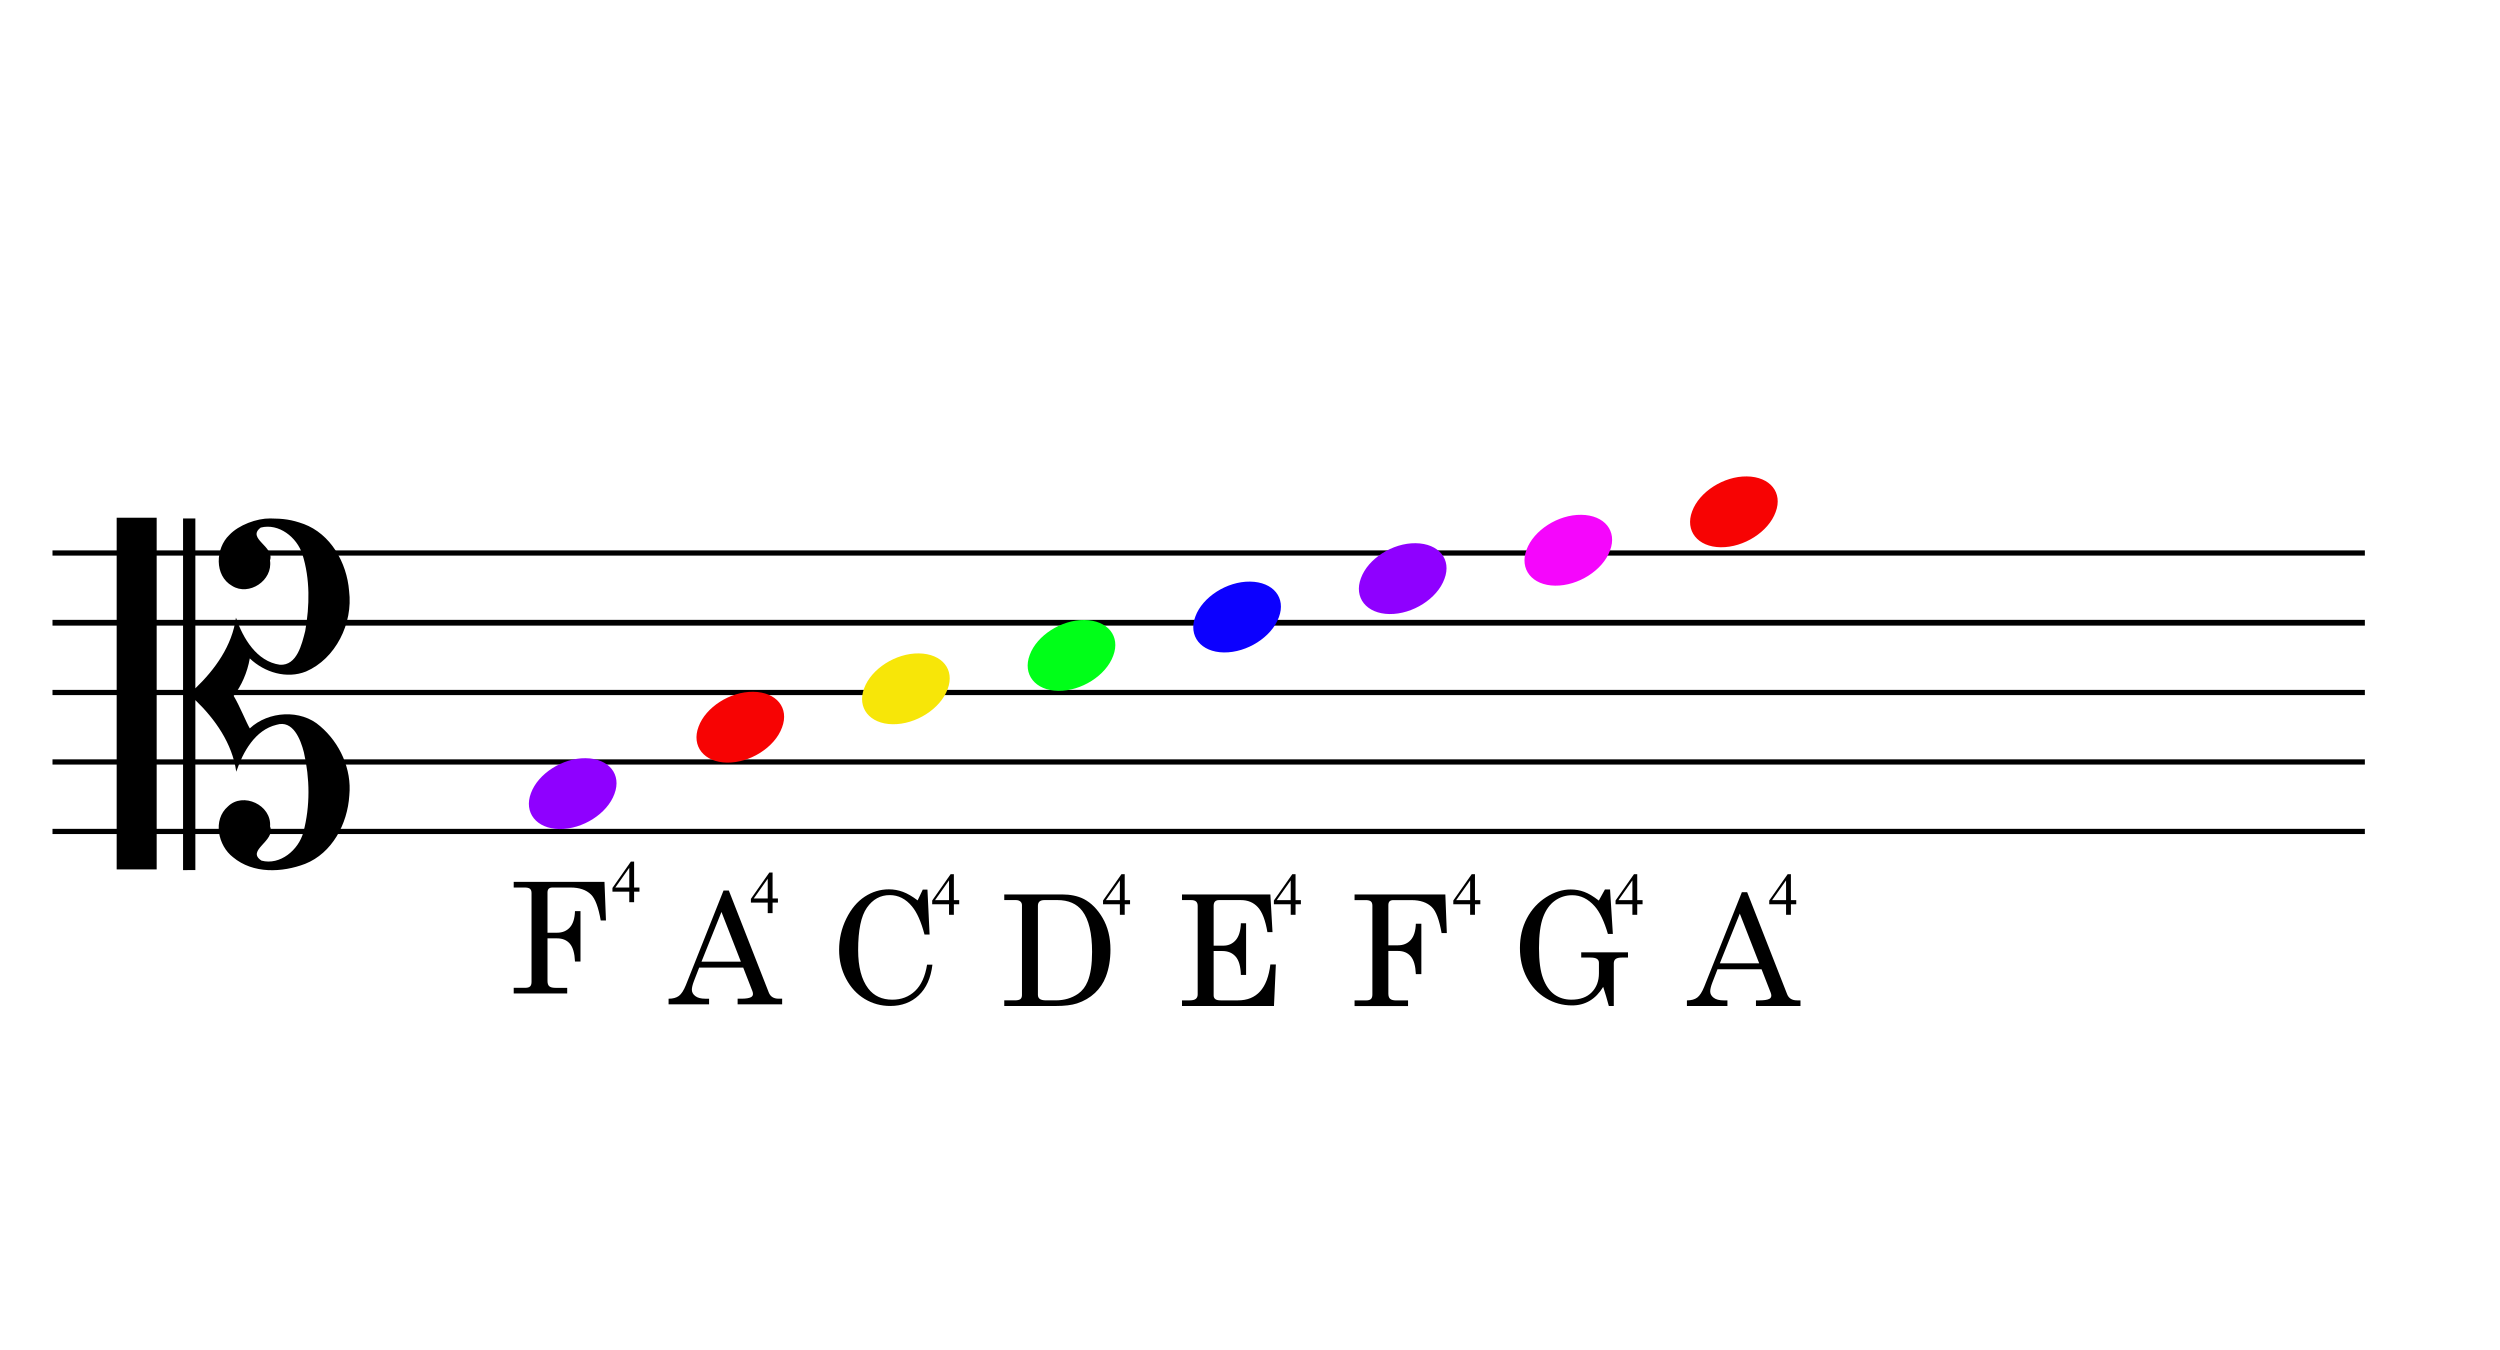 <?xml version="1.0" encoding="utf-8"?>
<!-- Generator: Adobe Illustrator 13.0.1, SVG Export Plug-In . SVG Version: 6.00 Build 14948)  -->
<!DOCTYPE svg PUBLIC "-//W3C//DTD SVG 1.0//EN" "http://www.w3.org/TR/2001/REC-SVG-20010904/DTD/svg10.dtd">
<svg version="1.0" id="Layer_1" xmlns="http://www.w3.org/2000/svg" xmlns:xlink="http://www.w3.org/1999/xlink" x="0px" y="0px"
	 width="500px" height="270px" viewBox="0 0 500 270" enable-background="new 0 0 500 270" xml:space="preserve">
<g id="Layer_1_2_">
	<g id="Layer_1_1_">
	</g>
	<path d="M10.499,111.123v-1.044h462.473v1.044H10.499z M10.499,125.125v-1.153h462.473v1.153H10.499z M10.499,139.02v-1.043
		h462.473v1.043H10.499z M10.499,152.914v-1.044h462.473v1.044H10.499z M10.499,166.809v-1.041h462.473v1.041H10.499z"/>
	<g>
		<path fill="#00FF18" d="M216.879,124c4.669,0.055,7.25,3.242,5.767,7.141c-1.428,3.955-6.371,7.086-10.984,7.028
			c-4.612-0.052-7.193-3.296-5.712-7.19C207.378,127.076,212.267,123.947,216.879,124z"/>
		<path fill="#0C00FF" d="M250.001,116.32c4.667,0.056,7.249,3.241,5.767,7.14c-1.428,3.954-6.371,7.084-10.982,7.03
			c-4.614-0.055-7.195-3.295-5.712-7.192C240.5,119.396,245.388,116.265,250.001,116.32z"/>
		<path fill="#8F00FF" d="M283.12,108.641c4.669,0.055,7.25,3.242,5.767,7.14c-1.428,3.955-6.371,7.084-10.984,7.029
			c-4.611-0.054-7.192-3.295-5.711-7.19C273.617,111.717,278.508,108.587,283.12,108.641z"/>
		<path fill="#F70303" d="M349.359,95.283c4.668,0.054,7.25,3.24,5.764,7.138c-1.43,3.956-6.369,7.086-10.979,7.031
			c-4.613-0.055-7.193-3.295-5.713-7.195C339.857,98.357,344.743,95.226,349.359,95.283z"/>
		<path fill="#F7E608" d="M183.76,130.68c4.667,0.055,7.249,3.239,5.766,7.139c-1.428,3.957-6.371,7.088-10.984,7.029
			c-4.614-0.055-7.192-3.296-5.71-7.191C174.257,133.757,179.146,130.623,183.76,130.68z"/>
		<path fill="#F506FC" d="M316.241,102.962c4.668,0.054,7.25,3.24,5.764,7.138c-1.43,3.957-6.368,7.086-10.979,7.032
			c-4.613-0.056-7.193-3.295-5.711-7.196C306.741,106.037,311.626,102.905,316.241,102.962z"/>
		<path fill="#F70303" d="M150.641,138.357c4.668,0.053,7.25,3.238,5.764,7.137c-1.43,3.957-6.369,7.086-10.979,7.031
			c-4.613-0.055-7.193-3.295-5.712-7.195C141.14,141.432,146.024,138.3,150.641,138.357z"/>
		<path fill="#8F00FF" d="M117.12,151.641c4.669,0.055,7.25,3.242,5.767,7.141c-1.428,3.955-6.371,7.084-10.984,7.029
			c-4.611-0.054-7.192-3.295-5.711-7.19C107.617,154.717,112.508,151.587,117.12,151.641z"/>
	</g>
	<g>
		<path d="M200.852,178.887h11.524c1.709,0,3.163,0.303,4.359,0.905c1.488,0.763,2.752,2.036,3.793,3.815
			c1.039,1.781,1.562,3.887,1.562,6.318c0,2.014-0.313,3.825-0.935,5.436c-0.473,1.238-1.2,2.32-2.181,3.244
			c-0.98,0.924-2.174,1.617-3.582,2.082c-1.056,0.34-2.464,0.512-4.224,0.512h-10.316v-1.126h2.117c0.537,0,0.905-0.085,1.113-0.253
			c0.208-0.174,0.31-0.439,0.31-0.803v-17.979c0-0.312-0.11-0.562-0.332-0.748c-0.225-0.187-0.531-0.276-0.923-0.276h-2.285V178.887
			z M208.912,180.016c-0.454,0-0.788,0.096-1.006,0.287c-0.216,0.188-0.323,0.478-0.323,0.859v17.811
			c0,0.36,0.125,0.637,0.377,0.819c0.251,0.187,0.681,0.28,1.284,0.28h1.904c1.703,0,3.191-0.438,4.471-1.312
			c0.836-0.584,1.47-1.404,1.904-2.463c0.593-1.428,0.892-3.398,0.892-5.915c0-3.724-0.649-6.45-1.949-8.18
			c-1.108-1.461-2.781-2.188-5.017-2.188h-2.537V180.016z"/>
		<path d="M236.401,178.887h17.672l0.429,7.536h-1.02c-0.401-2.378-1.039-4.04-1.908-4.985c-0.87-0.945-2.003-1.42-3.399-1.42
			h-4.374c-0.352,0-0.617,0.099-0.8,0.287c-0.181,0.189-0.271,0.481-0.271,0.875v7.955h1.916c1.027,0,1.857-0.367,2.495-1.101
			c0.639-0.731,0.984-1.859,1.034-3.377h1.044v10.325h-1.044c-0.05-1.707-0.4-2.928-1.049-3.666
			c-0.649-0.741-1.532-1.109-2.646-1.109h-1.75v8.873c0,0.322,0.109,0.568,0.325,0.742c0.216,0.171,0.575,0.253,1.078,0.253h3.454
			c3.753,0,5.913-2.396,6.486-7.187h1.1l-0.377,8.312H236.4v-1.126h1.523c0.593,0,1.011-0.104,1.252-0.309
			c0.24-0.207,0.362-0.506,0.362-0.897V181.18c0-0.395-0.107-0.685-0.318-0.875c-0.211-0.19-0.541-0.287-0.996-0.287H236.4
			L236.401,178.887L236.401,178.887z"/>
		<path d="M270.915,178.887h18.153l0.297,7.723h-1.047c-0.465-2.653-1.114-4.387-1.95-5.189c-0.958-0.938-2.324-1.398-4.099-1.398
			h-3.584c-0.354,0-0.607,0.082-0.771,0.248c-0.161,0.166-0.242,0.414-0.242,0.748v8.043h1.919c1.067,0,1.919-0.354,2.552-1.058
			c0.635-0.706,0.977-1.79,1.027-3.26h1.1v10.083h-1.1c-0.07-1.668-0.412-2.855-1.027-3.57c-0.613-0.712-1.466-1.066-2.552-1.066
			h-1.919v8.521c0,0.503,0.121,0.858,0.362,1.063c0.241,0.209,0.659,0.312,1.253,0.312h2.324v1.123h-10.697v-1.127h2.288
			c0.461,0,0.79-0.093,0.983-0.276c0.196-0.187,0.293-0.494,0.293-0.914v-17.758c0-0.398-0.103-0.688-0.309-0.857
			c-0.206-0.174-0.564-0.256-1.076-0.256h-2.181L270.915,178.887L270.915,178.887z"/>
		<path d="M319.76,180.114l1.229-2.222h1.021l0.562,8.901h-0.991c-0.751-2.562-1.64-4.416-2.66-5.562
			c-1.302-1.461-2.795-2.188-4.479-2.188c-1.291,0-2.447,0.367-3.471,1.104c-1.021,0.729-1.809,1.832-2.354,3.297
			c-0.547,1.465-0.819,3.531-0.819,6.188c0,2.582,0.272,4.602,0.821,6.055c0.546,1.457,1.302,2.528,2.264,3.219
			c0.965,0.686,2.096,1.029,3.391,1.029c1.757,0,3.115-0.492,4.074-1.476s1.438-2.254,1.438-3.812v-2.092
			c0-0.332-0.13-0.589-0.386-0.77c-0.258-0.18-0.68-0.271-1.262-0.271h-1.895v-1.045h9.355v1.045h-1.268
			c-0.564,0-0.969,0.102-1.211,0.295s-0.361,0.479-0.361,0.854v8.532h-0.992c-0.357-1.327-0.735-2.604-1.129-3.821
			c-0.754,1.237-1.647,2.165-2.689,2.784c-1.04,0.615-2.221,0.928-3.537,0.928c-1.88,0-3.624-0.479-5.229-1.445
			c-1.604-0.968-2.871-2.324-3.801-4.08c-0.93-1.754-1.396-3.736-1.396-5.949c0-2.223,0.469-4.213,1.402-5.973
			s2.211-3.156,3.832-4.191c1.622-1.037,3.262-1.553,4.92-1.553c0.94,0,1.844,0.158,2.705,0.477
			C317.7,178.686,318.672,179.268,319.76,180.114z"/>
		<path d="M348.374,178.434h1.056l7.993,20.404c0.323,0.821,0.979,1.235,1.977,1.235h0.694v1.126h-8.903v-1.126h0.711
			c0.927,0,1.578-0.101,1.966-0.302c0.259-0.144,0.393-0.355,0.393-0.646c0-0.172-0.034-0.354-0.105-0.543l-1.844-4.73h-8.812
			l-1.053,2.713c-0.272,0.725-0.408,1.3-0.408,1.718c0,0.491,0.229,0.916,0.688,1.266c0.459,0.354,1.125,0.526,2.002,0.526h0.754
			v1.128h-8.1v-1.126c0.867,0,1.555-0.188,2.061-0.562c0.502-0.379,0.966-1.095,1.392-2.147L348.374,178.434z M347.959,182.721
			l-3.996,9.951h7.877L347.959,182.721z"/>
		<path d="M183.53,180.08l1.022-2.157h0.938l0.429,8.981H184.9c-0.666-2.541-1.495-4.416-2.498-5.62
			c-1.247-1.511-2.73-2.263-4.456-2.263c-1.867,0-3.387,0.836-4.561,2.509c-1.175,1.672-1.758,4.503-1.758,8.493
			c0,3.354,0.676,5.912,2.018,7.679c1.146,1.491,2.753,2.235,4.822,2.235c1.809,0,3.325-0.58,4.549-1.742
			c1.223-1.161,2.024-2.913,2.396-5.258h1.073c-0.312,2.652-1.22,4.689-2.729,6.119c-1.508,1.428-3.409,2.139-5.698,2.139
			c-1.86,0-3.565-0.467-5.117-1.401c-1.55-0.937-2.795-2.278-3.724-4.034c-0.929-1.757-1.395-3.681-1.395-5.769
			c0-2.222,0.479-4.308,1.438-6.259c0.96-1.948,2.187-3.414,3.684-4.397c1.494-0.979,3.107-1.468,4.835-1.468
			c0.963,0,1.896,0.169,2.8,0.502C181.485,178.701,182.468,179.277,183.53,180.08z"/>
		<path d="M191.841,180.025v0.832h-1.067v2.102h-0.969v-2.102h-3.367v-0.752l3.691-5.27h0.645v5.188h1.067V180.025z
			 M189.804,180.025v-3.949l-2.792,3.949H189.804z"/>
		<path d="M359.249,180.025v0.832h-1.067v2.102h-0.969v-2.102h-3.367v-0.752l3.69-5.27h0.646v5.188h1.067V180.025z M357.213,180.025
			v-3.949l-2.792,3.949H357.213z"/>
		<path d="M328.514,180.025v0.832h-1.068v2.102h-0.967v-2.102h-3.369v-0.752l3.691-5.27h0.645v5.188h1.068V180.025z
			 M326.479,180.025v-3.949l-2.791,3.949H326.479z"/>
		<path d="M296.062,180.025v0.832h-1.069v2.102h-0.968v-2.102h-3.366v-0.752l3.688-5.27h0.646v5.188h1.067v0.002H296.062z
			 M294.027,180.025v-3.949l-2.793,3.949H294.027z"/>
		<path d="M260.177,180.025v0.832h-1.067v2.102h-0.967v-2.102h-3.367v-0.752l3.688-5.27h0.646v5.188h1.067V180.025z
			 M258.143,180.025v-3.949l-2.793,3.949H258.143z"/>
		<path d="M226.01,180.025v0.832h-1.067v2.102h-0.969v-2.102h-3.367v-0.752l3.69-5.27h0.646v5.188h1.067V180.025z M223.974,180.025
			v-3.949l-2.792,3.949H223.974z"/>
		<path d="M144.708,178.1h1.056l7.993,20.404c0.323,0.822,0.979,1.236,1.976,1.236h0.695v1.125h-8.904v-1.125h0.711
			c0.927,0,1.578-0.102,1.966-0.303c0.259-0.144,0.393-0.355,0.393-0.646c0-0.172-0.034-0.354-0.106-0.543l-1.844-4.73h-8.811
			l-1.053,2.713c-0.272,0.726-0.408,1.299-0.408,1.718c0,0.491,0.229,0.916,0.688,1.266c0.459,0.354,1.125,0.527,2.002,0.527h0.754
			v1.127h-8.099v-1.125c0.867,0,1.554-0.188,2.06-0.562c0.502-0.38,0.966-1.095,1.392-2.148L144.708,178.1z M144.292,182.387
			l-3.996,9.951h7.877L144.292,182.387z"/>
		<path d="M155.583,179.691v0.832h-1.067v2.102h-0.969v-2.102h-3.367v-0.752l3.69-5.269h0.646v5.187h1.067V179.691z
			 M153.546,179.691v-3.949l-2.792,3.949H153.546z"/>
		<path d="M102.743,176.369h18.153l0.297,7.723h-1.047c-0.465-2.653-1.114-4.387-1.95-5.189c-0.958-0.938-2.324-1.398-4.099-1.398
			h-3.584c-0.354,0-0.607,0.082-0.771,0.248c-0.161,0.166-0.242,0.414-0.242,0.748v8.043h1.919c1.067,0,1.919-0.354,2.552-1.058
			c0.635-0.706,0.977-1.79,1.027-3.26h1.1v10.083h-1.1c-0.07-1.668-0.412-2.855-1.027-3.57c-0.613-0.712-1.466-1.066-2.552-1.066
			H109.5v8.521c0,0.503,0.121,0.858,0.362,1.063c0.241,0.209,0.659,0.312,1.253,0.312h2.324v1.123h-10.697v-1.127h2.288
			c0.461,0,0.79-0.093,0.983-0.276c0.196-0.187,0.293-0.494,0.293-0.914v-17.758c0-0.398-0.103-0.688-0.309-0.857
			c-0.206-0.174-0.564-0.256-1.076-0.256h-2.181L102.743,176.369L102.743,176.369z"/>
		<path d="M127.891,177.508v0.832h-1.069v2.102h-0.968v-2.102h-3.366v-0.752l3.688-5.27h0.646v5.188h1.067v0.002H127.891z
			 M125.855,177.508v-3.949l-2.793,3.949H125.855z"/>
	</g>
</g>
<g id="Layer_2">
</g>
<g id="Layer_3">
	<g id="layer1_2_">
		<g id="g2972_2_" transform="matrix(1,0,0,1.031,-309.364,-543.865)">
			<path id="path2974_2_" d="M379.227,681.81c-0.357,5.55-3.457,11.207-8.833,13.276c-4.607,1.705-10.416,1.963-14.419-1.281
				c-2.996-2.217-4.142-7.26-1.007-9.867c2.994-2.837,8.753-0.278,8.407,3.894c1.176,2.865-4.911,4.626-1.711,6.63
				c3.681,0.96,7.434-2.047,8.379-5.54c1.374-5.016,1.299-10.426,0.096-15.469c-0.646-2.483-2.182-6.347-5.465-5.342
				c-4.297,1-6.708,5.246-8.061,9.105c-0.783-5.472-4.223-10.203-8.179-13.893c0,10.99,0,21.98,0,32.966l-2.461,0.016
				c0-22.588,0-45.631,0-68.216l2.461-0.001c0,10.834,0,22.116,0,32.95c3.923-3.635,7.378-8.289,8.12-13.715
				c1.417,4.047,4.161,8.514,8.793,9.143c3.407,0.187,4.382-3.966,5.061-6.556c0.893-4.891,0.989-10.089-0.561-14.855
				c-1.107-3.354-4.75-6.097-8.341-5.198c-2.903,2.115,2.821,3.644,1.854,6.368c0.618,3.916-4.227,6.976-7.565,4.945
				c-3.617-1.978-3.353-7.309-0.566-9.884c1.897-1.959,5.507-3.226,8.15-3.204c2.698,0.021,4.272,0.221,6.687,1.063
				c5.404,1.927,8.671,7.482,9.116,13.019c0.813,6.277-2.698,13.126-8.613,15.607c-3.849,1.491-8.3,0.2-11.25-2.538
				c-0.482,2.749-1.708,5.368-3.224,7.267c1.226,1.999,2.551,5.213,3.227,6.312c3.695-3.365,10.223-3.769,14.069-0.435
				C377.306,671.594,379.749,676.708,379.227,681.81z"/>
		</g>
		<g id="g2976_2_" transform="matrix(1,0,0,1.031,-309.364,-543.981)">
			<path id="path2978_2_" d="M340.698,696.279h-8v-68.223h8V696.279z"/>
		</g>
	</g>
</g>
</svg>

